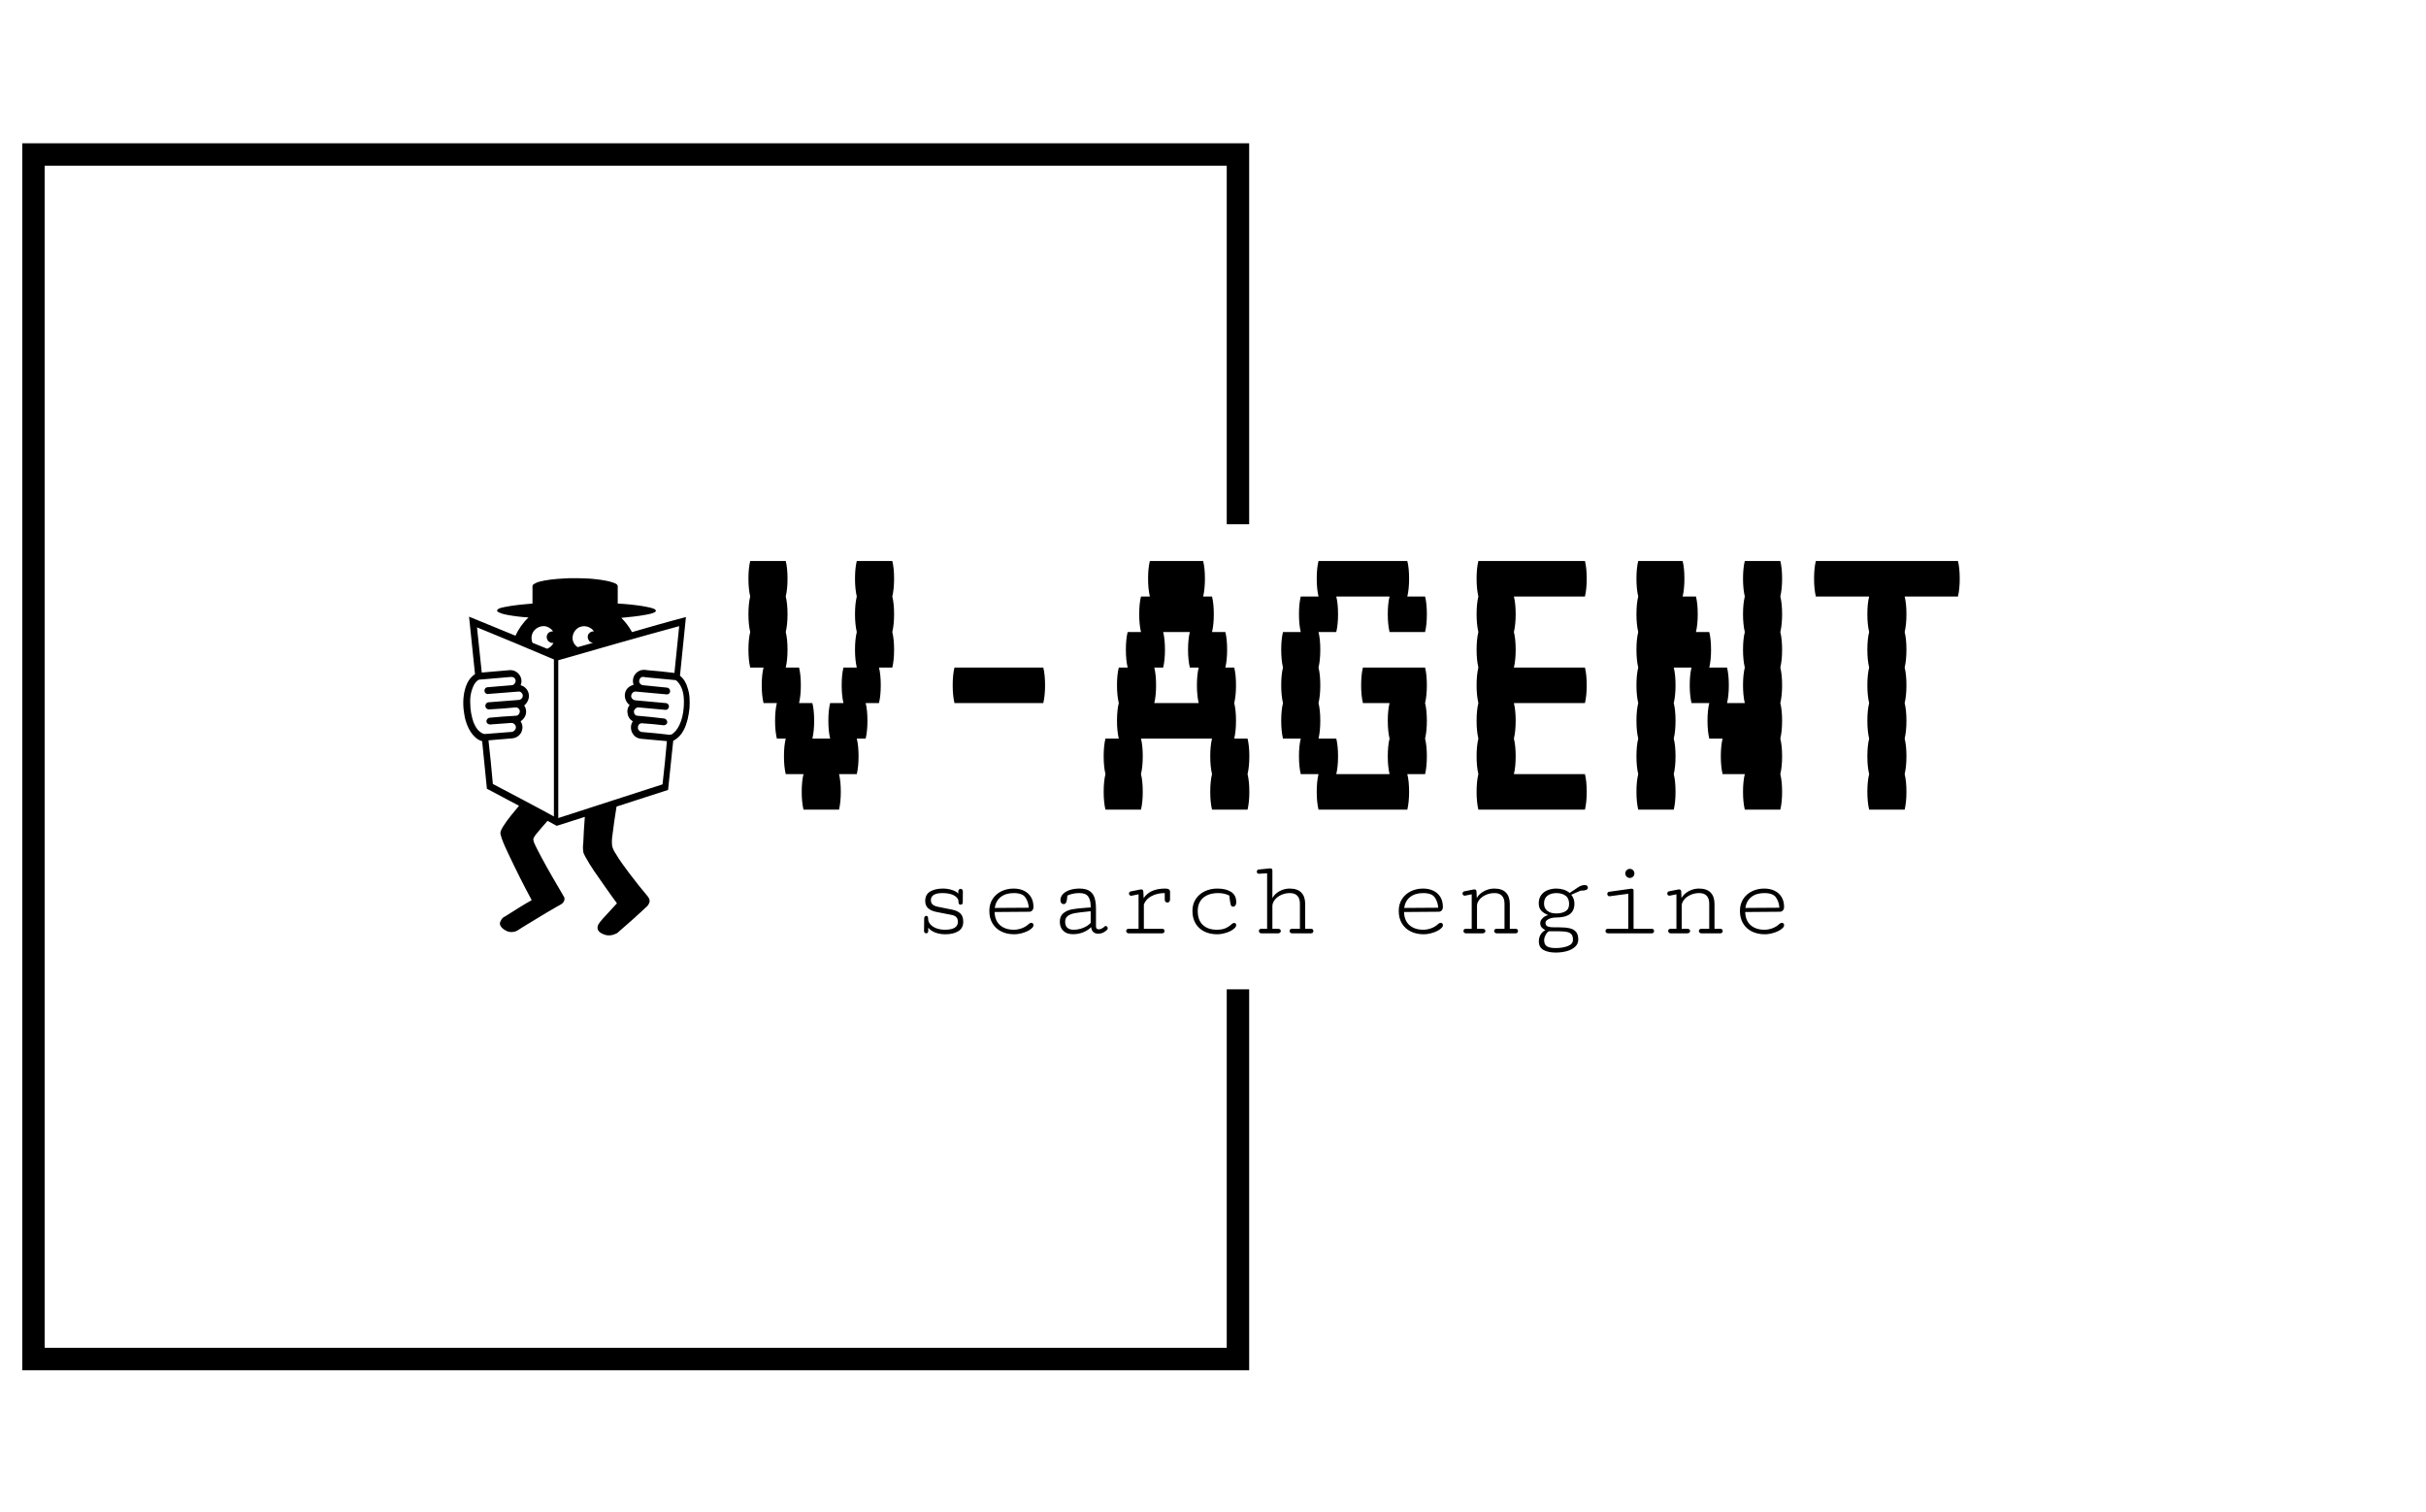 <svg xmlns="http://www.w3.org/2000/svg" version="1.1" xmlns:xlink="http://www.w3.org/1999/xlink" xmlns:svgjs="http://svgjs.dev/svgjs" width="1500" height="935" viewBox="0 0 1500 935"><g transform="matrix(1,0,0,1,-0.909,0.379)"><svg viewBox="0 0 396 247" data-background-color="#ffffff" preserveAspectRatio="xMidYMid meet" height="935" width="1500" xmlns="http://www.w3.org/2000/svg" xmlns:xlink="http://www.w3.org/1999/xlink"><g id="tight-bounds" transform="matrix(1,0,0,1,0.24,-0.1)"><svg viewBox="0 0 395.52 247.2" height="247.2" width="395.52"><g><svg></svg></g><g><svg viewBox="0 0 395.52 247.2" height="247.2" width="395.52"><g transform="matrix(1,0,0,1,75.544,91.621)"><svg viewBox="0 0 244.431 63.958" height="63.958" width="244.431"><g><svg viewBox="0 0 301.962 79.011" height="63.958" width="244.431"><g transform="matrix(1,0,0,1,57.53,0)"><svg viewBox="0 0 244.431 79.011" height="79.011" width="244.431"><g id="textblocktransform"><svg viewBox="0 0 244.431 79.011" height="79.011" width="244.431" id="textblock"><g><svg viewBox="0 0 244.431 50.177" height="50.177" width="244.431"><g transform="matrix(1,0,0,1,0,0)"><svg width="244.431" viewBox="1.8 -28 136.39 28" height="50.177" data-palette-color="#000000"><path d="M18-24Q18.2-23.2 18.2-22L18.2-22Q18.2-20.85 18-20L18-20Q18.2-19.2 18.2-18L18.2-18Q18.2-16.85 18-16L18-16 16.5-16Q16.7-15.2 16.7-14L16.7-14Q16.7-12.85 16.5-12L16.5-12 15-12Q15.2-11.2 15.2-10L15.2-10Q15.2-8.85 15-8L15-8 14-8Q14.2-7.2 14.2-6L14.2-6Q14.2-4.85 14-4L14-4 12-4Q12.2-3.2 12.2-2L12.2-2Q12.2-0.85 12 0L12 0 8 0Q7.8-0.85 7.8-2L7.8-2Q7.8-3.2 8-4L8-4 6-4Q5.8-4.85 5.8-6L5.8-6Q5.8-7.2 6-8L6-8 5-8Q4.8-8.85 4.8-10L4.8-10Q4.8-11.2 5-12L5-12 3.5-12Q3.3-12.85 3.3-14L3.3-14Q3.3-15.2 3.5-16L3.5-16 2-16Q1.8-16.85 1.8-18L1.8-18Q1.8-19.2 2-20L2-20Q1.8-20.85 1.8-22L1.8-22Q1.8-23.2 2-24L2-24Q1.8-24.85 1.8-26L1.8-26Q1.8-27.2 2-28L2-28 6-28Q6.2-27.2 6.2-26L6.2-26Q6.2-24.85 6-24L6-24Q6.2-23.2 6.2-22L6.2-22Q6.2-20.85 6-20L6-20Q6.2-19.2 6.2-18L6.2-18Q6.2-16.85 6-16L6-16 7.5-16Q7.7-15.2 7.7-14L7.7-14Q7.7-12.85 7.5-12L7.5-12 9-12Q9.2-11.2 9.2-10L9.2-10Q9.2-8.85 9-8L9-8 11-8Q10.8-8.85 10.8-10L10.8-10Q10.8-11.2 11-12L11-12 12.5-12Q12.3-12.85 12.3-14L12.3-14Q12.3-15.2 12.5-16L12.5-16 14-16Q13.8-16.85 13.8-18L13.8-18Q13.8-19.2 14-20L14-20Q13.8-20.85 13.8-22L13.8-22Q13.8-23.2 14-24L14-24Q13.8-24.85 13.8-26L13.8-26Q13.8-27.2 14-28L14-28 18-28Q18.2-27.2 18.2-26L18.2-26Q18.2-24.85 18-24L18-24ZM25-16L35-16Q35.2-15.2 35.2-14L35.2-14Q35.2-12.85 35-12L35-12 25-12Q24.8-12.85 24.8-14L24.8-14Q24.8-15.2 25-16L25-16ZM58.2-6Q58.2-4.85 58-4L58-4Q58.2-3.2 58.2-2L58.2-2Q58.2-0.85 58 0L58 0 54 0Q53.8-0.85 53.8-2L53.8-2Q53.8-3.2 54-4L54-4Q53.8-4.85 53.8-6L53.8-6Q53.8-7.2 54-8L54-8 46-8Q46.2-7.2 46.2-6L46.2-6Q46.2-4.85 46-4L46-4Q46.2-3.2 46.2-2L46.2-2Q46.2-0.85 46 0L46 0 42 0Q41.8-0.85 41.8-2L41.8-2Q41.8-3.2 42-4L42-4Q41.8-4.85 41.8-6L41.8-6Q41.8-7.2 42-8L42-8 43.5-8Q43.3-8.85 43.3-10L43.3-10Q43.3-11.2 43.5-12L43.5-12Q43.3-12.85 43.3-14L43.3-14Q43.3-15.2 43.5-16L43.5-16 44.5-16Q44.3-16.85 44.3-18L44.3-18Q44.3-19.2 44.5-20L44.5-20 46-20Q45.8-20.85 45.8-22L45.8-22Q45.8-23.2 46-24L46-24 47-24Q46.8-24.85 46.8-26L46.8-26Q46.8-27.2 47-28L47-28 53-28Q53.2-27.2 53.2-26L53.2-26Q53.2-24.85 53-24L53-24 54-24Q54.2-23.2 54.2-22L54.2-22Q54.2-20.85 54-20L54-20 55.5-20Q55.7-19.2 55.7-18L55.7-18Q55.7-16.85 55.5-16L55.5-16 56.5-16Q56.7-15.2 56.7-14L56.7-14Q56.7-12.85 56.5-12L56.5-12Q56.7-11.2 56.7-10L56.7-10Q56.7-8.85 56.5-8L56.5-8 58-8Q58.2-7.2 58.2-6L58.2-6ZM52.5-12Q52.3-12.85 52.3-14L52.3-14Q52.3-15.2 52.5-16L52.5-16 51.5-16Q51.3-16.85 51.3-18L51.3-18Q51.3-19.2 51.5-20L51.5-20 48.5-20Q48.7-19.2 48.7-18L48.7-18Q48.7-16.85 48.5-16L48.5-16 47.5-16Q47.7-15.2 47.7-14L47.7-14Q47.7-12.85 47.5-12L47.5-12 52.5-12ZM77.99-16Q78.19-15.2 78.19-14L78.19-14Q78.19-12.85 77.99-12L77.99-12Q78.19-11.2 78.19-10L78.19-10Q78.19-8.85 77.99-8L77.99-8Q78.19-7.2 78.19-6L78.19-6Q78.19-4.85 77.99-4L77.99-4 75.99-4Q76.19-3.2 76.19-2L76.19-2Q76.19-0.85 75.99 0L75.99 0 65.99 0Q65.79-0.85 65.79-2L65.79-2Q65.79-3.2 65.99-4L65.99-4 63.99-4Q63.79-4.85 63.79-6L63.79-6Q63.79-7.2 63.99-8L63.99-8 61.99-8Q61.79-8.85 61.79-10L61.79-10Q61.79-11.2 61.99-12L61.99-12Q61.79-12.85 61.79-14L61.79-14Q61.79-15.2 61.99-16L61.99-16Q61.79-16.85 61.79-18L61.79-18Q61.79-19.2 61.99-20L61.99-20 63.99-20Q63.79-20.85 63.79-22L63.79-22Q63.79-23.2 63.99-24L63.99-24 65.99-24Q65.79-24.85 65.79-26L65.79-26Q65.79-27.2 65.99-28L65.99-28 75.99-28Q76.19-27.2 76.19-26L76.19-26Q76.19-24.85 75.99-24L75.99-24 77.99-24Q78.19-23.2 78.19-22L78.19-22Q78.19-20.85 77.99-20L77.99-20 73.99-20Q73.79-20.85 73.79-22L73.79-22Q73.79-23.2 73.99-24L73.99-24 67.99-24Q68.19-23.2 68.19-22L68.19-22Q68.19-20.85 67.99-20L67.99-20 65.99-20Q66.19-19.2 66.19-18L66.19-18Q66.19-16.85 65.99-16L65.99-16Q66.19-15.2 66.19-14L66.19-14Q66.19-12.85 65.99-12L65.99-12Q66.19-11.2 66.19-10L66.19-10Q66.19-8.85 65.99-8L65.99-8 67.99-8Q68.19-7.2 68.19-6L68.19-6Q68.19-4.85 67.99-4L67.99-4 73.99-4Q73.79-4.85 73.79-6L73.79-6Q73.79-7.2 73.99-8L73.99-8Q73.79-8.85 73.79-10L73.79-10Q73.79-11.2 73.99-12L73.99-12 70.99-12Q70.79-12.85 70.79-14L70.79-14Q70.79-15.2 70.99-16L70.99-16 77.99-16ZM95.99-12L87.99-12Q88.19-11.2 88.19-10L88.19-10Q88.19-8.85 87.99-8L87.99-8Q88.19-7.2 88.19-6L88.19-6Q88.19-4.85 87.99-4L87.99-4 95.99-4Q96.19-3.2 96.19-2L96.19-2Q96.19-0.85 95.99 0L95.99 0 83.99 0Q83.79-0.85 83.79-2L83.79-2Q83.79-3.2 83.99-4L83.99-4Q83.79-4.85 83.79-6L83.79-6Q83.79-7.2 83.99-8L83.99-8Q83.79-8.85 83.79-10L83.79-10Q83.79-11.2 83.99-12L83.99-12Q83.79-12.85 83.79-14L83.79-14Q83.79-15.2 83.99-16L83.99-16Q83.79-16.85 83.79-18L83.79-18Q83.79-19.2 83.99-20L83.99-20Q83.79-20.85 83.79-22L83.79-22Q83.79-23.2 83.99-24L83.99-24Q83.79-24.85 83.79-26L83.79-26Q83.79-27.2 83.99-28L83.99-28 95.99-28Q96.19-27.2 96.19-26L96.19-26Q96.19-24.85 95.99-24L95.99-24 87.99-24Q88.19-23.2 88.19-22L88.19-22Q88.19-20.85 87.99-20L87.99-20Q88.19-19.2 88.19-18L88.19-18Q88.19-16.85 87.99-16L87.99-16 95.99-16Q96.19-15.2 96.19-14L96.19-14Q96.19-12.85 95.99-12L95.99-12ZM117.99-24Q118.19-23.2 118.19-22L118.19-22Q118.19-20.85 117.99-20L117.99-20Q118.19-19.2 118.19-18L118.19-18Q118.19-16.85 117.99-16L117.99-16Q118.19-15.2 118.19-14L118.19-14Q118.19-12.85 117.99-12L117.99-12Q118.19-11.2 118.19-10L118.19-10Q118.19-8.85 117.99-8L117.99-8Q118.19-7.2 118.19-6L118.19-6Q118.19-4.85 117.99-4L117.99-4Q118.19-3.2 118.19-2L118.19-2Q118.19-0.85 117.99 0L117.99 0 113.99 0Q113.79-0.85 113.79-2L113.79-2Q113.79-3.2 113.99-4L113.99-4 111.49-4Q111.29-4.85 111.29-6L111.29-6Q111.29-7.2 111.49-8L111.49-8 109.99-8Q109.79-8.85 109.79-10L109.79-10Q109.79-11.2 109.99-12L109.99-12 107.99-12Q107.79-12.85 107.79-14L107.79-14Q107.79-15.2 107.99-16L107.99-16 105.99-16Q106.19-15.2 106.19-14L106.19-14Q106.19-12.85 105.99-12L105.99-12Q106.19-11.2 106.19-10L106.19-10Q106.19-8.85 105.99-8L105.99-8Q106.19-7.2 106.19-6L106.19-6Q106.19-4.85 105.99-4L105.99-4Q106.19-3.2 106.19-2L106.19-2Q106.19-0.85 105.99 0L105.99 0 101.99 0Q101.79-0.85 101.79-2L101.79-2Q101.79-3.2 101.99-4L101.99-4Q101.79-4.85 101.79-6L101.79-6Q101.79-7.2 101.99-8L101.99-8Q101.79-8.85 101.79-10L101.79-10Q101.79-11.2 101.99-12L101.99-12Q101.79-12.85 101.79-14L101.79-14Q101.79-15.2 101.99-16L101.99-16Q101.79-16.85 101.79-18L101.79-18Q101.79-19.2 101.99-20L101.99-20Q101.79-20.85 101.79-22L101.79-22Q101.79-23.2 101.99-24L101.99-24Q101.79-24.85 101.79-26L101.79-26Q101.79-27.2 101.99-28L101.99-28 106.99-28Q107.19-27.2 107.19-26L107.19-26Q107.19-24.85 106.99-24L106.99-24 108.49-24Q108.69-23.2 108.69-22L108.69-22Q108.69-20.85 108.49-20L108.49-20 109.99-20Q110.19-19.2 110.19-18L110.19-18Q110.19-16.85 109.99-16L109.99-16 111.99-16Q112.19-15.2 112.19-14L112.19-14Q112.19-12.85 111.99-12L111.99-12 113.99-12Q113.79-12.85 113.79-14L113.79-14Q113.79-15.2 113.99-16L113.99-16Q113.79-16.85 113.79-18L113.79-18Q113.79-19.2 113.99-20L113.99-20Q113.79-20.85 113.79-22L113.79-22Q113.79-23.2 113.99-24L113.99-24Q113.79-24.85 113.79-26L113.79-26Q113.79-27.2 113.99-28L113.99-28 117.99-28Q118.19-27.2 118.19-26L118.19-26Q118.19-24.85 117.99-24L117.99-24ZM138.19-26Q138.19-24.85 137.99-24L137.99-24 131.99-24Q132.19-23.2 132.19-22L132.19-22Q132.19-20.85 131.99-20L131.99-20Q132.19-19.2 132.19-18L132.19-18Q132.19-16.85 131.99-16L131.99-16Q132.19-15.2 132.19-14L132.19-14Q132.19-12.85 131.99-12L131.99-12Q132.19-11.2 132.19-10L132.19-10Q132.19-8.85 131.99-8L131.99-8Q132.19-7.2 132.19-6L132.19-6Q132.19-4.85 131.99-4L131.99-4Q132.19-3.2 132.19-2L132.19-2Q132.19-0.85 131.99 0L131.99 0 127.99 0Q127.79-0.85 127.79-2L127.79-2Q127.79-3.2 127.99-4L127.99-4Q127.79-4.85 127.79-6L127.79-6Q127.79-7.2 127.99-8L127.99-8Q127.79-8.85 127.79-10L127.79-10Q127.79-11.2 127.99-12L127.99-12Q127.79-12.85 127.79-14L127.79-14Q127.79-15.2 127.99-16L127.99-16Q127.79-16.85 127.79-18L127.79-18Q127.79-19.2 127.99-20L127.99-20Q127.79-20.85 127.79-22L127.79-22Q127.79-23.2 127.99-24L127.99-24 121.99-24Q121.79-24.85 121.79-26L121.79-26Q121.79-27.2 121.99-28L121.99-28 137.99-28Q138.19-27.2 138.19-26L138.19-26Z" opacity="1" transform="matrix(1,0,0,1,0,0)" fill="#000000" class="wordmark-text-0" data-fill-palette-color="primary" id="text-0"></path></svg></g></svg></g><g transform="matrix(1,0,0,1,35.443,62.022)"><svg viewBox="0 0 173.546 16.989" height="16.989" width="173.546"><g transform="matrix(1,0,0,1,0,0)"><svg width="173.546" viewBox="6.49 -28.81 381.54 37.35" height="16.989" data-palette-color="#000000"><path d="M7.01-14.31Q7.01-12.26 8.35-11.08 9.69-9.91 12.13-9.45L12.13-9.45 18.63-8.18Q20.19-7.89 20.85-7.12 21.51-6.35 21.51-5.1L21.51-5.1Q21.51-3.32 20.03-2.45 18.55-1.59 15.77-1.59L15.77-1.59Q13.7-1.59 11.99-2.22 10.28-2.86 9.29-3.98 8.3-5.1 8.3-6.47L8.3-6.47Q8.3-7.25 8.07-7.5 7.84-7.74 7.42-7.74L7.42-7.74Q7.08-7.74 6.81-7.42 6.54-7.1 6.54-6.47L6.54-6.47 6.49-0.95Q6.49-0.54 6.79-0.27 7.08 0 7.47 0L7.47 0Q7.84 0 8.09-0.26 8.35-0.51 8.35-1.03L8.35-1.03 8.35-2.49Q9.69-0.95 11.66-0.27 13.62 0.42 15.92 0.42L15.92 0.42Q19.56 0.42 21.72-0.96 23.88-2.34 23.88-5.08L23.88-5.08Q23.88-7.59 22.6-8.81 21.31-10.03 18.95-10.5L18.95-10.5 12.62-11.77Q10.89-12.16 10.21-12.85 9.52-13.55 9.52-14.67L9.52-14.67Q9.52-17.85 14.7-17.85L14.7-17.85Q17.36-17.85 19.2-17.09 21.04-16.33 21.7-14.79L21.7-14.79Q21.73-13.65 21.9-13.18 22.07-12.72 22.68-12.72L22.68-12.72Q23.17-12.72 23.39-12.94 23.61-13.16 23.66-13.62L23.66-13.62 23.71-18.53Q23.71-19.09 23.41-19.41 23.12-19.73 22.71-19.73L22.71-19.73Q22.29-19.73 21.97-19.4 21.66-19.07 21.68-18.51L21.68-18.51 21.68-17.6Q20.95-18.55 18.97-19.2 16.99-19.85 14.87-19.85L14.87-19.85Q11.52-19.85 9.27-18.58 7.01-17.31 7.01-14.31L7.01-14.31ZM35.45-9.94Q35.45-6.74 36.84-4.41 38.23-2.08 40.73-0.83 43.23 0.42 46.51 0.42L46.51 0.42Q48.58 0.42 50.96-0.39 53.34-1.2 54.61-2.56L54.61-2.56Q55.05-3.05 55.05-3.59L55.05-3.59Q55.05-4.03 54.78-4.35 54.51-4.66 54.07-4.66L54.07-4.66Q53.59-4.66 53.07-4.25L53.07-4.25Q51.68-2.93 49.91-2.26 48.14-1.59 46.31-1.59L46.31-1.59Q42.55-1.59 40.23-3.59 37.91-5.59 37.79-9.45L37.79-9.45 53.15-9.57Q54-9.57 54.51-10.17 55.03-10.77 55.03-11.69L55.03-11.69Q55.03-14.31 53.89-16.14 52.76-17.97 50.77-18.91 48.78-19.85 46.24-19.85L46.24-19.85Q43.26-19.85 40.81-18.65 38.35-17.46 36.9-15.21 35.45-12.96 35.45-9.94L35.45-9.94ZM46.29-17.85Q50.1-17.85 51.44-15.92 52.78-13.99 52.95-11.35L52.95-11.35 37.86-11.25Q38.3-14.38 40.51-16.11 42.72-17.85 46.29-17.85L46.29-17.85ZM80.41-11.96L80.41-11.47 78.63-11.35Q74.65-11.08 72.3-10.67 69.94-10.25 68.33-8.96 66.72-7.67 66.72-5.13L66.72-5.13Q66.72-2.61 68.26-1.11 69.79 0.39 72.53 0.39L72.53 0.39Q75.07 0.39 77.23-0.51 79.39-1.42 80.59-2.76L80.59-2.76Q80.88-1.03 81.73-0.43 82.59 0.17 83.83 0.17L83.83 0.17Q84.93 0.17 85.94-0.31 86.96-0.78 87.74-1.61L87.74-1.61Q87.98-1.86 87.98-2.22L87.98-2.22Q87.98-2.61 87.71-2.93 87.45-3.25 87.08-3.25L87.08-3.25Q86.76-3.25 86.49-2.95L86.49-2.95Q86.08-2.51 85.37-2.14 84.66-1.76 84.03-1.76L84.03-1.76Q83.44-1.76 83.1-2.06 82.76-2.37 82.76-3.22L82.76-3.22 82.76-10.84Q82.76-13.82 82.12-15.78 81.49-17.75 79.89-18.8 78.29-19.85 75.48-19.85L75.48-19.85Q72.99-19.85 71.06-19.19 69.14-18.53 68.06-17.36 66.99-16.19 66.99-14.72L66.99-14.72Q66.99-13.94 67.37-13.45 67.74-12.96 68.45-12.96L68.45-12.96Q69.28-12.96 69.62-13.92 69.97-14.87 70.06-16.75L70.06-16.75Q71.36-17.33 72.64-17.59 73.92-17.85 75.46-17.85L75.46-17.85Q78.19-17.85 79.3-16.33 80.41-14.82 80.41-11.96L80.41-11.96ZM80.41-4.61Q79.1-3.22 77.03-2.4 74.97-1.59 72.8-1.59L72.8-1.59Q71.11-1.59 70.1-2.43 69.09-3.27 69.09-5.13L69.09-5.13Q69.09-6.84 70.26-7.71 71.43-8.59 73.42-8.95 75.41-9.3 79.41-9.69L79.41-9.69 80.41-9.79 80.41-4.61ZM113.27-14.92Q113.27-14.31 113.62-13.98 113.96-13.65 114.42-13.65L114.42-13.65Q114.91-13.65 115.26-14 115.62-14.36 115.62-15.01L115.62-15.01 115.62-18.38Q115.62-19.12 115.13-19.48 114.64-19.85 113.47-19.85L113.47-19.85Q106.68-19.85 103.9-15.58L103.9-15.58 103.8-18.12Q103.78-18.8 103.59-19.14 103.41-19.48 102.87-19.48L102.87-19.48Q102.63-19.48 102.31-19.41L102.31-19.41 98.14-18.58Q97.8-18.51 97.6-18.25 97.4-17.99 97.4-17.65L97.4-17.65Q97.4-17.26 97.66-16.97 97.92-16.67 98.38-16.67L98.38-16.67Q98.58-16.67 98.67-16.7L98.67-16.7 101.65-17.31 101.65-2 97.18-2Q96.7-2 96.43-1.71 96.16-1.42 96.16-1.03L96.16-1.03Q96.16-0.61 96.45-0.31 96.75 0 97.28 0L97.28 0 112.18 0Q112.64 0 112.91-0.31 113.18-0.61 113.18-1L113.18-1Q113.18-1.42 112.92-1.71 112.66-2 112.2-2L112.2-2 104-2 104-12.84Q104.97-15.28 107.49-16.56 110-17.85 113.27-17.85L113.27-17.85 113.27-14.92ZM125.55-9.94Q125.55-6.74 126.92-4.41 128.29-2.08 130.78-0.83 133.27 0.42 136.51 0.42L136.51 0.42Q138.59 0.42 140.92-0.38 143.25-1.17 144.52-2.56L144.52-2.56Q144.96-3.05 144.96-3.59L144.96-3.59Q144.96-4.1 144.72-4.35 144.47-4.59 144.11-4.59L144.11-4.59Q143.52-4.59 143.11-4.2L143.11-4.2Q141.59-2.81 140.08-2.2 138.56-1.59 136.32-1.59L136.32-1.59Q132.46-1.59 130.18-3.7 127.9-5.81 127.9-9.94L127.9-9.94Q127.9-12.4 128.97-14.17 130.04-15.94 132.08-16.89 134.12-17.85 136.95-17.85L136.95-17.85Q138.27-17.85 139.48-17.6 140.69-17.36 141.91-16.75L141.91-16.75 142.03-15.75Q142.28-13.6 142.54-12.71 142.81-11.82 143.52-11.82L143.52-11.82Q144.23-11.82 144.61-12.35 144.99-12.89 144.99-13.77L144.99-13.77Q144.99-16.92 142.71-18.38 140.44-19.85 136.59-19.85L136.59-19.85Q133.53-19.85 131.02-18.65 128.51-17.46 127.03-15.21 125.55-12.96 125.55-9.94L125.55-9.94ZM173.23-13.18L173.23-2 169.67-2Q169.18-2 168.91-1.72 168.64-1.44 168.64-1.05L168.64-1.05Q168.64-0.63 168.93-0.32 169.23 0 169.76 0L169.76 0 178.19 0Q178.67 0 178.94-0.31 179.21-0.61 179.21-1.03L179.21-1.03Q179.21-1.42 178.95-1.71 178.7-2 178.23-2L178.23-2 175.57-2 175.57-13.01Q175.57-16.28 173.86-18.07 172.16-19.85 168.71-19.85L168.71-19.85Q167.08-19.85 165.53-19.29 163.98-18.73 162.8-17.76 161.63-16.8 161.02-15.6L161.02-15.6 161.02-27.86Q161.02-28.81 160.02-28.81L160.02-28.81Q159.92-28.81 159.53-28.76L159.53-28.76 154.92-28.3Q154.53-28.27 154.32-27.95 154.11-27.64 154.11-27.29L154.11-27.29Q154.11-26.9 154.38-26.65 154.65-26.39 155.07-26.42L155.07-26.42 158.68-26.64 158.68-2 156.04-2Q155.55-2 155.29-1.72 155.02-1.44 155.02-1.05L155.02-1.05Q155.02-0.63 155.31-0.32 155.6 0 156.14 0L156.14 0 163.54 0Q164.1 0 164.43-0.31 164.76-0.61 164.76-1.03L164.76-1.03Q164.76-1.42 164.45-1.71 164.15-2 163.59-2L163.59-2 161.02-2 161.02-12.13Q161.02-13.43 162.02-14.77 163.02-16.11 164.82-16.98 166.61-17.85 168.84-17.85L168.84-17.85Q171.01-17.85 172.12-16.63 173.23-15.41 173.23-13.18L173.23-13.18ZM217.07-9.94Q217.07-6.74 218.46-4.41 219.86-2.08 222.36-0.83 224.86 0.42 228.13 0.42L228.13 0.42Q230.21 0.42 232.59-0.39 234.97-1.2 236.24-2.56L236.24-2.56Q236.68-3.05 236.68-3.59L236.68-3.59Q236.68-4.03 236.41-4.35 236.14-4.66 235.7-4.66L235.7-4.66Q235.21-4.66 234.7-4.25L234.7-4.25Q233.31-2.93 231.54-2.26 229.77-1.59 227.94-1.59L227.94-1.59Q224.18-1.59 221.86-3.59 219.54-5.59 219.42-9.45L219.42-9.45 234.77-9.57Q235.63-9.57 236.14-10.17 236.65-10.77 236.65-11.69L236.65-11.69Q236.65-14.31 235.52-16.14 234.38-17.97 232.39-18.91 230.4-19.85 227.86-19.85L227.86-19.85Q224.88-19.85 222.43-18.65 219.98-17.46 218.52-15.21 217.07-12.96 217.07-9.94L217.07-9.94ZM227.91-17.85Q231.72-17.85 233.06-15.92 234.41-13.99 234.58-11.35L234.58-11.35 219.49-11.25Q219.93-14.38 222.14-16.11 224.35-17.85 227.91-17.85L227.91-17.85ZM263.99-13.18L263.99-2 260.43-2Q259.94-2 259.67-1.72 259.4-1.44 259.4-1.05L259.4-1.05Q259.4-0.63 259.7-0.32 259.99 0 260.53 0L260.53 0 268.95 0Q269.44 0 269.71-0.31 269.98-0.61 269.98-1.03L269.98-1.03Q269.98-1.42 269.72-1.71 269.46-2 269-2L269-2 266.34-2 266.34-13.01Q266.34-16.28 264.63-18.07 262.92-19.85 259.48-19.85L259.48-19.85Q257.82-19.85 256.25-19.29 254.69-18.73 253.5-17.76 252.3-16.8 251.69-15.6L251.69-15.6 251.57-18.53Q251.52-19.48 250.61-19.48L250.61-19.48Q250.52-19.48 250.18-19.43L250.18-19.43 246.17-18.63Q245.76-18.53 245.56-18.25 245.37-17.97 245.37-17.63L245.37-17.63Q245.37-17.24 245.63-16.97 245.9-16.7 246.32-16.7L246.32-16.7Q246.56-16.7 246.81-16.77L246.81-16.77 249.44-17.31 249.44-2 246.81-2Q246.32-2 246.05-1.72 245.78-1.44 245.78-1.05L245.78-1.05Q245.78-0.63 246.07-0.32 246.37 0 246.9 0L246.9 0 254.3 0Q254.86 0 255.19-0.31 255.52-0.61 255.52-1.03L255.52-1.03Q255.52-1.42 255.22-1.71 254.91-2 254.35-2L254.35-2 251.79-2 251.79-12.28Q251.79-13.55 252.79-14.84 253.79-16.14 255.58-16.99 257.38-17.85 259.6-17.85L259.6-17.85Q261.77-17.85 262.88-16.63 263.99-15.41 263.99-13.18L263.99-13.18ZM282.18-4.64Q282.18-5.27 282.8-5.82 283.42-6.37 284.49-6.69 285.55-7.01 286.79-7.01L286.79-7.01Q290.92-7.01 292.96-8.5 295-9.99 295-13.18L295-13.18Q295-15.38 293.61-17.11L293.61-17.11 297.73-18.92Q299.44-18.92 300.21-19.26 300.98-19.6 300.98-20.17L300.98-20.17Q300.98-21.41 299.56-21.41L299.56-21.41Q298.12-21.41 296.61-20.39L296.61-20.39 292.9-17.92Q291.75-18.87 290.24-19.36 288.72-19.85 287.06-19.85L287.06-19.85Q284.89-19.85 283.1-19.13 281.3-18.41 280.24-16.93 279.18-15.45 279.18-13.31L279.18-13.31Q279.18-11.3 280.23-10.12 281.28-8.94 283.38-8.08L283.38-8.08Q282.67-7.98 281.84-7.48 281.01-6.98 280.42-6.19 279.84-5.4 279.84-4.52L279.84-4.52Q279.84-3.42 280.41-2.7 280.98-1.98 282.13-1.42L282.13-1.42Q280.84-0.78 280.03 0.52 279.23 1.83 279.23 3.59L279.23 3.59Q279.23 6.27 281.33 7.41 283.42 8.54 286.72 8.54L286.72 8.54Q289.33 8.54 291.62 7.91 293.9 7.28 295.3 5.98 296.71 4.69 296.71 2.78L296.71 2.78Q296.71 0.54 295.73-0.63 294.75-1.81 292.92-2.23 291.09-2.66 288.09-2.66L288.09-2.66 285.82-2.66Q284.3-2.66 283.51-2.92 282.72-3.17 282.45-3.6 282.18-4.03 282.18-4.64L282.18-4.64ZM286.87-8.81Q284.52-8.81 283.02-9.95 281.52-11.08 281.52-13.23L281.52-13.23Q281.52-15.55 283.06-16.7 284.6-17.85 287.01-17.85L287.01-17.85Q289.48-17.85 291.07-16.69 292.65-15.53 292.65-13.04L292.65-13.04Q292.65-10.72 291.04-9.77 289.43-8.81 286.87-8.81L286.87-8.81ZM288.16-0.9Q290.58-0.9 291.9-0.57 293.21-0.24 293.79 0.56 294.36 1.37 294.36 2.88L294.36 2.88Q294.36 4.79 292.06 5.66 289.75 6.54 286.67 6.54L286.67 6.54Q284.04 6.54 282.8 5.77 281.57 5 281.57 2.98L281.57 2.98Q281.57 2.29 281.9 1.45 282.23 0.61 282.72-0.06 283.21-0.73 283.67-0.9L283.67-0.9 288.16-0.9ZM317.58-26.56Q317.58-25.73 318.16-25.15 318.75-24.56 319.6-24.56L319.6-24.56Q320.46-24.56 321.03-25.15 321.61-25.73 321.61-26.56L321.61-26.56Q321.61-27.42 321.02-28 320.43-28.59 319.6-28.59L319.6-28.59Q318.77-28.59 318.18-28 317.58-27.42 317.58-26.56L317.58-26.56ZM329.35 0Q329.81 0 330.08-0.29 330.35-0.59 330.35-1L330.35-1Q330.35-1.39 330.09-1.7 329.83-2 329.37-2L329.37-2 321.24-2 321.24-19.02Q321.24-19.38 321-19.59 320.75-19.8 320.36-19.8L320.36-19.8Q320.17-19.8 320.09-19.78L320.09-19.78 310.38-18.43Q309.98-18.38 309.79-18.1 309.59-17.82 309.59-17.46L309.59-17.46Q309.59-17.04 309.86-16.74 310.13-16.43 310.6-16.43L310.6-16.43 310.77-16.46 318.9-17.55 318.9-2 309.81-2Q309.33-2 309.06-1.72 308.79-1.44 308.79-1.05L308.79-1.05Q308.79-0.63 309.08-0.32 309.37 0 309.91 0L309.91 0 329.35 0ZM354.81-13.18L354.81-2 351.24-2Q350.75-2 350.49-1.72 350.22-1.44 350.22-1.05L350.22-1.05Q350.22-0.63 350.51-0.32 350.8 0 351.34 0L351.34 0 359.76 0Q360.25 0 360.52-0.31 360.79-0.61 360.79-1.03L360.79-1.03Q360.79-1.42 360.53-1.71 360.28-2 359.81-2L359.81-2 357.15-2 357.15-13.01Q357.15-16.28 355.44-18.07 353.73-19.85 350.29-19.85L350.29-19.85Q348.63-19.85 347.07-19.29 345.5-18.73 344.31-17.76 343.11-16.8 342.5-15.6L342.5-15.6 342.38-18.53Q342.33-19.48 341.43-19.48L341.43-19.48Q341.33-19.48 340.99-19.43L340.99-19.43 336.98-18.63Q336.57-18.53 336.37-18.25 336.18-17.97 336.18-17.63L336.18-17.63Q336.18-17.24 336.45-16.97 336.72-16.7 337.13-16.7L337.13-16.7Q337.37-16.7 337.62-16.77L337.62-16.77 340.26-17.31 340.26-2 337.62-2Q337.13-2 336.86-1.72 336.59-1.44 336.59-1.05L336.59-1.05Q336.59-0.63 336.89-0.32 337.18 0 337.72 0L337.72 0 345.11 0Q345.68 0 346.01-0.31 346.33-0.61 346.33-1.03L346.33-1.03Q346.33-1.42 346.03-1.71 345.72-2 345.16-2L345.16-2 342.6-2 342.6-12.28Q342.6-13.55 343.6-14.84 344.6-16.14 346.4-16.99 348.19-17.85 350.41-17.85L350.41-17.85Q352.58-17.85 353.7-16.63 354.81-15.41 354.81-13.18L354.81-13.18ZM368.43-9.94Q368.43-6.74 369.82-4.41 371.21-2.08 373.71-0.83 376.22 0.42 379.49 0.42L379.49 0.42Q381.56 0.42 383.94-0.39 386.32-1.2 387.59-2.56L387.59-2.56Q388.03-3.05 388.03-3.59L388.03-3.59Q388.03-4.03 387.76-4.35 387.49-4.66 387.05-4.66L387.05-4.66Q386.57-4.66 386.05-4.25L386.05-4.25Q384.66-2.93 382.89-2.26 381.12-1.59 379.29-1.59L379.29-1.59Q375.53-1.59 373.21-3.59 370.89-5.59 370.77-9.45L370.77-9.45 386.13-9.57Q386.98-9.57 387.49-10.17 388.01-10.77 388.01-11.69L388.01-11.69Q388.01-14.31 386.87-16.14 385.74-17.97 383.75-18.91 381.76-19.85 379.22-19.85L379.22-19.85Q376.24-19.85 373.79-18.65 371.33-17.46 369.88-15.21 368.43-12.96 368.43-9.94L368.43-9.94ZM379.27-17.85Q383.08-17.85 384.42-15.92 385.76-13.99 385.93-11.35L385.93-11.35 370.84-11.25Q371.28-14.38 373.49-16.11 375.7-17.85 379.27-17.85L379.27-17.85Z" opacity="1" transform="matrix(1,0,0,1,0,0)" fill="#000000" class="slogan-text-1" data-fill-palette-color="secondary" id="text-1"></path></svg></g></svg></g></svg></g></svg></g><g transform="matrix(1,0,0,1,0,3.472)"><svg viewBox="0 0 45.685 72.068" height="72.068" width="45.685"><g><svg xmlns="http://www.w3.org/2000/svg" xmlns:xlink="http://www.w3.org/1999/xlink" version="1.1" x="0" y="0" viewBox="21.341 5 57.109 90.09" style="enable-background:new 0 0 100 100;" xml:space="preserve" height="72.068" width="45.685" class="icon-icon-0" data-fill-palette-color="accent" id="icon-0"><g fill="#000000" data-fill-palette-color="accent"><path d="M41.8 5.6c2.1-0.4 4.3-0.5 6.4-0.6 2.3 0 4.7 0 7 0.3 1.4 0.2 2.9 0.4 4.2 0.9 0.4 0.2 0.8 0.3 0.9 0.8 0 1.5 0 2.9 0 4.4 2 0.1 4 0.3 6 0.6 1 0.2 1.9 0.3 2.8 0.6 0.3 0.1 0.6 0.2 0.8 0.5 0.1 0.2-0.1 0.4-0.3 0.5-0.6 0.3-1.4 0.5-2.1 0.6-2.1 0.4-4.2 0.6-6.3 0.8 1.1 1.1 2 2.3 2.7 3.6 4.5-1.3 9-2.6 13.6-3.8-0.5 4.9-1 9.9-1.5 14.8 1 0.8 1.6 1.9 1.9 3 0.6 1.7 0.6 3.4 0.5 5.2-0.2 1.9-0.6 3.8-1.4 5.4-0.6 1.2-1.5 2.2-2.7 2.8-0.4 4.1-0.9 8.2-1.3 12.4-4.3 1.4-8.6 2.8-13 4.2-0.4 2.5-0.8 5.1-1.1 7.7-0.1 0.8-0.1 1.5 0 2.3 0.2 0.7 0.5 1.3 0.9 1.9 1 1.7 2.2 3.3 3.4 4.9 1.5 2 3.1 4 4.7 5.9 0.4 0.5 0.6 1.1 0.3 1.7-0.2 0.5-0.6 0.9-1 1.2-2.2 2.1-4.5 4.1-6.8 6.1-0.1 0.1-0.2 0.2-0.4 0.3-1 0.5-2.2 0.7-3.3 0.2-0.5-0.2-1.1-0.5-1.4-1.1-0.2-0.5-0.1-1.1 0.2-1.5 0.3-0.5 0.7-0.9 1.1-1.4 1.2-1.3 2.3-2.5 3.5-3.8-2-2.7-3.9-5.5-5.8-8.2-0.8-1.2-1.5-2.3-2.2-3.6-0.2-0.4-0.5-0.9-0.5-1.3-0.1-0.7-0.1-1.4 0-2 0.1-2.2 0.2-4.5 0.4-6.7-2.3 0.7-4.6 1.5-6.9 2.2-0.1 0-0.2 0.1-0.3 0-0.7-0.4-1.5-0.8-2.2-1.2-1 1.1-2 2.3-3 3.5-0.2 0.3-0.5 0.7-0.6 1.1 0 0.3 0.1 0.6 0.2 0.9 0.5 1.2 1.2 2.4 1.8 3.6 1.8 3.4 3.8 6.7 5.7 10 0.3 0.4 0.2 1-0.1 1.4-0.3 0.5-0.9 0.7-1.4 1-1.8 1-3.6 2.1-5.4 3.2-1.6 1-3.2 1.9-4.7 2.9-0.8 0.5-1.9 0.6-2.8 0.2-0.6-0.3-1.2-0.7-1.5-1.2-0.3-0.4-0.3-1 0-1.4 0.2-0.5 0.6-0.9 1.1-1.1 2.2-1.4 4.4-2.8 6.7-4.1-2-3.7-3.9-7.5-5.7-11.3-0.7-1.5-1.4-2.9-1.9-4.4-0.1-0.4-0.3-0.9-0.3-1.3 0.1-0.6 0.4-1.1 0.7-1.6 1.2-1.9 2.6-3.5 4-5.2-2.7-1.4-5.4-2.9-8.1-4.3-0.4-4-0.8-8-1.2-12-1.2-0.3-2.1-1.2-2.8-2.2-1-1.5-1.6-3.4-1.8-5.2-0.3-2.1-0.2-4.4 0.5-6.4 0.4-1.2 1.2-2.4 2.3-3.1-0.5-4.8-1-9.7-1.5-14.5 3.9 1.6 7.8 3.2 11.7 4.8 0.8-1.7 1.9-3.3 3.3-4.6-1.7-0.1-3.4-0.3-5.1-0.6-0.7-0.1-1.5-0.3-2.2-0.6-0.2-0.1-0.5-0.2-0.6-0.4-0.1-0.2 0.1-0.4 0.2-0.5 0.5-0.3 1-0.4 1.5-0.5 2.4-0.5 4.8-0.7 7.2-0.9 0-1.5 0-2.9 0-4.4 0-0.3 0.3-0.5 0.5-0.6C40.1 5.9 40.9 5.8 41.8 5.6M45.3 25.7c0 13.3 0 26.5 0 39.8 8.8-2.8 17.5-5.7 26.3-8.5 0.4-3.6 0.8-7.3 1.1-10.9-2.2-0.2-4.4-0.4-6.6-0.6-0.7-0.1-1.4-0.4-1.8-1-0.8-0.9-0.9-2.4-0.2-3.4-0.7-0.4-1.2-1.1-1.3-1.9-0.2-0.8 0-1.6 0.5-2.2-0.8-0.6-1.3-1.6-1.2-2.7 0.1-1.2 1-2.1 2.2-2.4-0.2-0.5-0.2-1.1-0.1-1.6 0.2-1 1-1.8 2-2.1 0.5-0.1 1-0.1 1.5 0 2.3 0.2 4.6 0.4 6.9 0.7 0.4-3.9 0.8-7.9 1.2-11.8C65.5 19.9 55.4 22.8 45.3 25.7M39 18.5c-0.5 0.8-0.6 1.9-0.2 2.8 1.2 0.5 2.5 1 3.7 1.5 0.7-0.3 1.3-0.8 1.6-1.5-0.3 0.1-0.7 0-1-0.2-0.6-0.3-0.9-1.2-0.6-1.8 0.2-0.6 0.8-0.9 1.5-0.9-0.5-0.7-1.3-1.2-2.1-1.3C40.7 17 39.6 17.6 39 18.5M51.1 17.2c-1.3 0.3-2.2 1.6-2.2 2.9 0 0.9 0.5 1.8 1.3 2.3 1.3-0.4 2.6-0.7 3.9-1.1-0.5 0-1-0.3-1.2-0.8-0.3-0.6-0.2-1.3 0.3-1.7 0.3-0.3 0.7-0.4 1.1-0.4C53.6 17.4 52.3 16.9 51.1 17.2M24.8 17.4c0.4 3.8 0.8 7.6 1.2 11.4 2.3-0.2 4.7-0.4 7-0.6 1.2-0.1 2.3 0.6 2.8 1.7 0.3 0.7 0.3 1.4 0 2.1 1.2 0.3 2.1 1.4 2.1 2.7 0 0.9-0.5 1.9-1.2 2.4 0.5 0.7 0.6 1.5 0.4 2.3-0.2 0.7-0.7 1.3-1.3 1.7 0.4 0.6 0.6 1.4 0.4 2.1-0.2 1.2-1.3 2.1-2.5 2.2-2 0.2-4 0.3-6 0.5 0.4 3.7 0.8 7.3 1.1 11 5.1 2.7 10.3 5.4 15.4 8.2 0-13.2 0-26.4 0-39.6C37.9 22.8 31.4 20.1 24.8 17.4M32.3 30c-2.3 0.2-4.7 0.4-7 0.6-0.5 0.2-0.9 0.7-1.2 1.2-0.8 1.5-1.1 3.2-1 4.8 0 1.6 0.3 3.2 0.8 4.7 0.4 0.9 0.8 1.8 1.6 2.4 0.4 0.3 0.8 0.6 1.3 0.6 2.1-0.2 4.3-0.3 6.4-0.5 0.3 0 0.6 0 0.8-0.2 0.4-0.2 0.7-0.7 0.6-1.2-0.1-0.5-0.6-0.9-1.1-0.9-1.8 0.1-3.6 0.3-5.4 0.4-0.4 0-0.9-0.3-0.9-0.7-0.1-0.5 0.3-0.9 0.7-1 2.2-0.2 4.5-0.4 6.7-0.5 0.6 0 1-0.6 1-1.1 0-0.6-0.6-1.1-1.1-1-2.2 0.2-4.5 0.4-6.7 0.5-0.5 0-0.9-0.4-0.9-0.9 0-0.5 0.4-0.9 0.8-0.9 2.6-0.2 5.1-0.4 7.7-0.6 0.7-0.1 1.1-0.8 0.9-1.4-0.2-0.5-0.7-0.8-1.1-0.7-2.5 0.2-5.1 0.4-7.6 0.6-0.4 0.1-0.9-0.3-0.9-0.7-0.1-0.5 0.3-1 0.8-1 2-0.2 4-0.3 6-0.5 0.4 0 0.7-0.2 0.9-0.6 0.3-0.5 0.1-1.1-0.4-1.4C33.4 29.8 32.8 30 32.3 30M66.5 29.9c-0.5 0.1-0.8 0.6-0.8 1.1 0 0.5 0.5 1 1 1 2 0.2 4 0.4 6 0.6 0.4 0 0.8 0.4 0.8 0.8 0.1 0.5-0.4 1-0.9 0.9-2.6-0.2-5.2-0.5-7.7-0.7-0.6-0.1-1.1 0.4-1.2 1-0.1 0.6 0.4 1.1 1 1.2 2.6 0.2 5.1 0.5 7.7 0.7 0.5 0 0.9 0.5 0.8 1-0.1 0.5-0.5 0.8-1 0.7-2.2-0.2-4.4-0.4-6.6-0.6-0.5-0.1-1.1 0.4-1.2 0.9-0.1 0.6 0.3 1.2 0.9 1.2 2.2 0.2 4.5 0.4 6.7 0.7 0.4 0 0.8 0.5 0.8 0.9 0 0.5-0.5 0.8-0.9 0.8-1.8-0.2-3.6-0.4-5.4-0.5-0.6-0.1-1.1 0.4-1.1 1-0.1 0.6 0.4 1.1 1 1.2 2.3 0.2 4.6 0.4 7 0.7 0.4 0 0.7-0.2 0.9-0.4 0.9-0.7 1.5-1.8 1.9-2.9 0.6-1.6 0.8-3.4 0.8-5.1 0-1.6-0.3-3.2-1.2-4.5-0.3-0.4-0.6-0.8-1-0.9-2.5-0.2-4.9-0.5-7.4-0.7C67 29.9 66.8 29.9 66.5 29.9z" fill="#000000" data-fill-palette-color="accent"></path></g></svg></g></svg></g></svg></g></svg></g><path d="M203.907 85.621L203.907 23.402 3.512 23.402 3.512 223.798 203.907 223.798 203.907 161.579 200.244 161.579 200.244 220.135 7.175 220.135 7.175 27.065 200.244 27.065 200.244 85.621Z" fill="#000000" stroke="transparent" data-fill-palette-color="tertiary"></path></svg></g><defs></defs></svg><rect width="395.52" height="247.2" fill="none" stroke="none" visibility="hidden"></rect></g></svg></g></svg>
